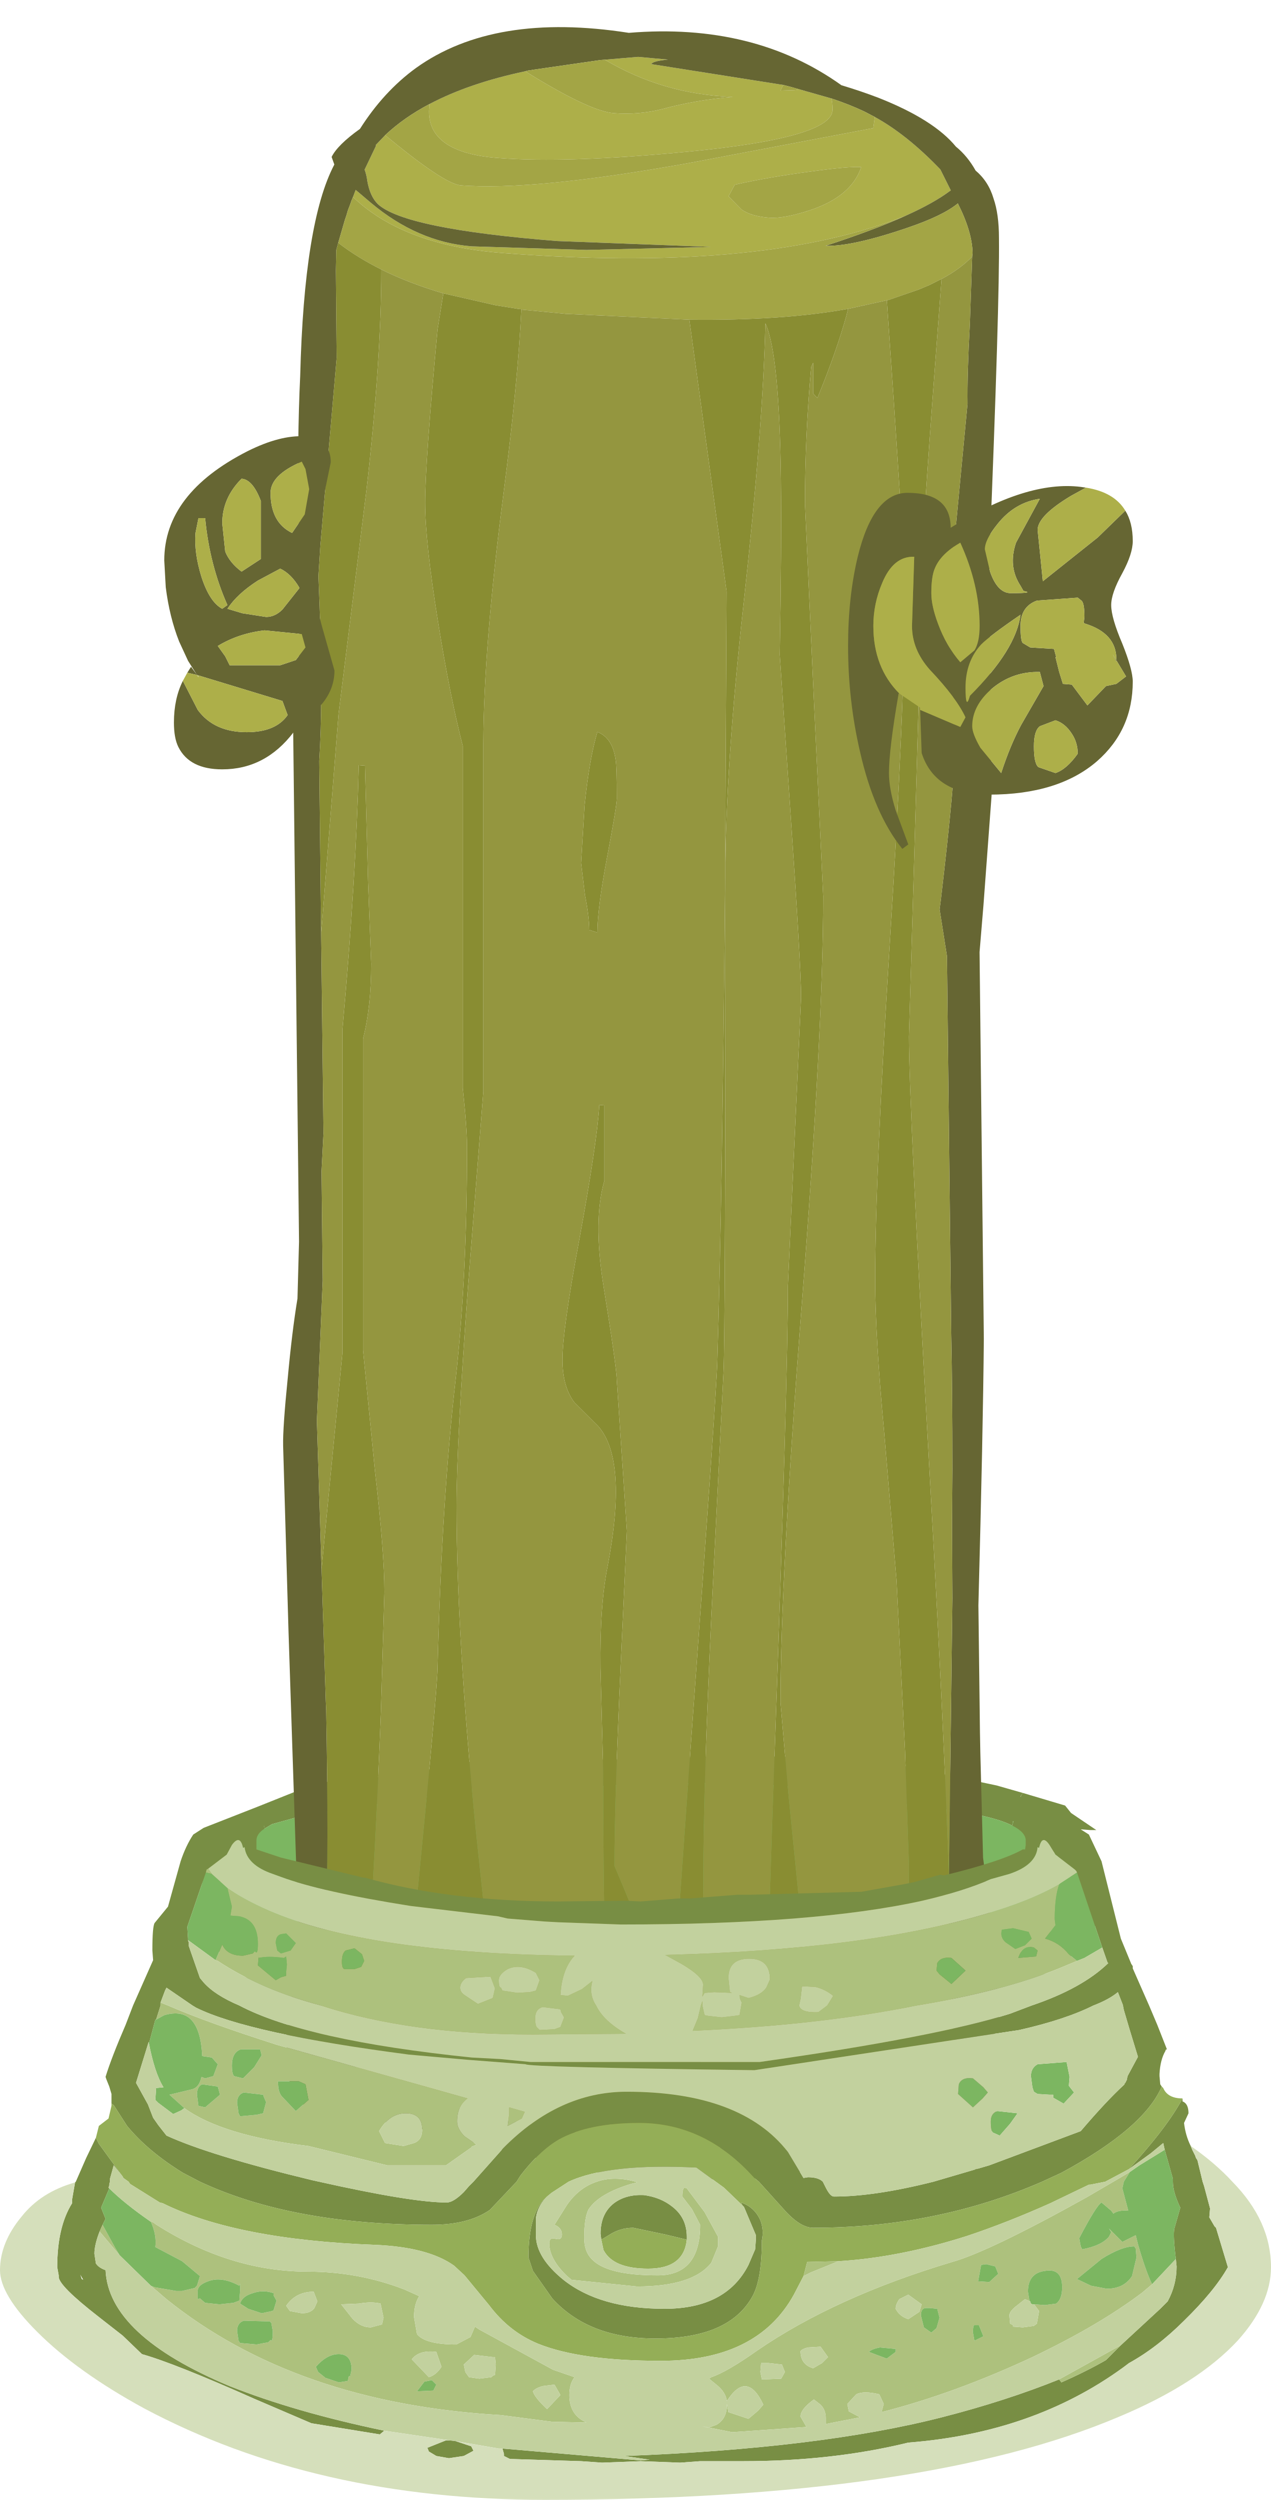 <?xml version="1.0" encoding="UTF-8" standalone="no"?>
<svg xmlns:ffdec="https://www.free-decompiler.com/flash" xmlns:xlink="http://www.w3.org/1999/xlink" ffdec:objectType="frame" height="168.15px" width="85.5px" xmlns="http://www.w3.org/2000/svg">
  <g transform="matrix(1.0, 0.0, 0.0, 1.0, -52.05, -5.5)">
    <use ffdec:characterId="139" height="19.35" transform="matrix(1.0, 0.0, 0.0, 1.0, 65.5, 123.65)" width="60.5" xlink:href="#shape0"/>
    <use ffdec:characterId="171" height="276.85" transform="matrix(-0.522, -0.041, 0.0, 0.522, 119.25, 9.3)" width="92.25" xlink:href="#sprite0"/>
    <use ffdec:characterId="2418" height="138.8" transform="matrix(1.0, 0.0, 0.0, 1.0, 52.05, 34.85)" width="85.5" xlink:href="#shape2"/>
  </g>
  <defs>
    <g id="shape0" transform="matrix(1.0, 0.0, 0.0, 1.0, -65.5, -123.65)">
      <path d="M76.65 125.15 L80.05 124.65 82.5 124.25 82.9 124.25 83.55 124.0 86.9 124.0 91.35 123.85 95.15 123.85 96.15 123.8 96.65 123.8 100.5 123.65 109.9 123.65 119.1 125.6 120.85 126.1 120.75 126.25 120.7 126.35 Q122.75 127.1 124.15 128.6 126.0 130.75 126.0 133.6 126.0 136.9 120.35 139.2 L116.55 140.4 Q111.6 142.0 104.25 143.0 L83.45 143.0 Q76.35 142.9 71.75 140.4 70.35 139.8 69.25 139.0 65.5 136.3 65.5 133.6 65.5 131.35 67.0 129.2 68.05 127.8 69.45 127.1 L69.45 127.0 73.45 125.4 76.65 125.15 M73.45 127.4 L73.05 127.45 70.35 128.2 69.85 128.5 69.8 128.3 68.3 129.45 Q66.85 130.75 66.85 132.95 66.85 135.5 70.3 137.6 73.6 139.7 79.15 140.4 L83.35 140.85 104.25 141.05 108.1 140.4 Q115.35 139.3 119.4 137.45 124.15 135.35 124.15 132.55 124.15 130.75 121.3 128.65 L120.2 128.0 120.15 128.3 Q118.8 127.6 115.4 127.2 L113.4 126.95 Q108.25 125.8 102.1 125.45 L95.25 125.45 92.85 125.65 84.0 125.8 77.0 126.95 74.95 127.2 73.45 127.4" fill="#788e44" fill-rule="evenodd" stroke="none"/>
      <path d="M73.45 127.4 L74.95 127.2 77.0 126.95 84.0 125.8 92.85 125.65 95.25 125.45 102.1 125.45 Q108.25 125.8 113.4 126.95 L115.4 127.2 Q118.8 127.6 120.15 128.3 L120.2 128.0 121.3 128.65 Q124.15 130.75 124.15 132.55 124.15 135.35 119.4 137.45 115.35 139.3 108.1 140.4 L104.25 141.05 83.35 140.85 79.15 140.4 Q73.6 139.7 70.3 137.6 66.85 135.5 66.85 132.95 66.85 130.75 68.3 129.45 L69.8 128.3 69.85 128.5 70.35 128.2 73.05 127.45 73.45 127.4" fill="#7cb661" fill-rule="evenodd" stroke="none"/>
    </g>
    <g id="sprite0" transform="matrix(1.0, 0.0, 0.0, 1.0, 0.0, 0.0)">
      <use ffdec:characterId="170" height="276.85" transform="matrix(1.0, 0.0, 0.0, 1.0, 0.0, 0.0)" width="92.25" xlink:href="#shape1"/>
    </g>
    <g id="shape1" transform="matrix(1.0, 0.0, 0.0, 1.0, 0.0, 0.0)">
      <path d="M79.1 16.35 L80.3 17.7 80.3 17.85 81.75 21.0 Q81.5 21.65 81.4 22.45 81.05 24.4 80.05 25.3 76.6 28.25 56.9 28.25 L37.1 27.45 53.15 29.1 67.95 29.8 Q74.9 29.8 80.95 25.2 L82.9 23.7 83.25 24.65 82.95 24.9 Q76.5 30.35 64.1 30.35 31.45 30.35 12.85 21.85 L12.0 21.45 Q8.4 19.55 6.35 17.85 L6.2 17.75 7.55 15.15 Q11.85 11.0 16.0 9.05 L16.2 10.5 39.7 16.8 Q59.95 22.05 69.35 22.05 71.25 22.05 77.4 17.6 L79.1 16.35 M61.05 6.7 Q68.3 8.8 73.4 11.9 L73.45 12.8 Q73.5 18.15 64.65 18.15 55.65 18.15 40.0 15.4 21.45 12.15 21.45 8.55 21.45 7.6 21.6 7.1 L26.7 6.05 25.65 6.25 26.35 6.4 28.15 6.6 27.8 5.85 44.8 4.5 Q44.65 4.1 42.65 3.75 L46.5 3.7 51.4 4.5 50.8 4.4 Q43.25 8.3 34.3 7.9 39.0 8.65 43.3 10.15 46.4 11.2 49.65 11.2 52.5 11.2 59.75 7.4 L61.05 6.7 M24.3 21.7 Q27.75 23.1 29.6 23.1 32.0 23.1 33.2 22.3 L34.85 20.75 34.05 19.2 Q29.6 17.85 24.35 16.75 19.3 15.65 17.75 15.65 19.0 19.5 24.3 21.7" fill="#adaf49" fill-rule="evenodd" stroke="none"/>
      <path d="M83.25 24.65 L82.9 23.7 80.95 25.2 Q74.9 29.8 67.95 29.8 L53.15 29.1 37.1 27.45 56.9 28.25 Q76.6 28.25 80.05 25.3 81.05 24.4 81.4 22.45 81.5 21.65 81.75 21.0 L80.3 17.85 80.3 17.7 79.1 16.35 Q76.7 13.9 73.4 11.9 68.3 8.8 61.05 6.7 L60.9 6.65 60.75 6.6 60.6 6.55 60.3 6.5 60.15 6.45 51.4 4.5 46.5 3.7 42.65 3.75 Q44.65 4.1 44.8 4.5 L27.8 5.85 26.7 6.05 21.6 7.1 Q19.25 7.7 17.35 8.45 L16.0 9.05 Q11.85 11.0 7.55 15.15 L6.2 17.75 6.35 17.85 Q8.4 19.55 12.0 21.45 16.15 23.65 22.35 26.15 18.95 26.0 11.8 23.0 7.25 21.1 5.3 19.35 3.45 22.85 3.4 25.6 L3.45 26.05 3.75 34.8 Q4.1 41.15 4.05 45.05 L6.5 71.05 6.65 72.4 Q5.75 84.5 5.7 89.4 5.65 93.55 7.5 109.35 L7.65 110.5 6.7 116.45 6.15 165.15 Q6.0 172.2 6.0 182.6 L6.05 189.7 6.0 199.15 6.15 211.2 6.45 235.05 6.5 240.6 6.1 250.05 6.1 250.2 5.95 253.1 5.65 265.3 5.85 265.55 7.7 267.1 7.7 267.15 8.85 267.8 13.1 269.5 14.7 269.95 15.1 270.05 22.9 271.4 29.15 272.0 30.15 272.05 34.85 272.25 38.2 272.35 38.45 272.35 41.6 272.35 42.25 272.35 50.0 272.2 65.7 270.6 65.7 270.65 67.2 270.35 76.8 267.95 77.25 267.8 79.2 267.1 82.4 265.8 86.0 263.9 86.6 263.5 88.05 262.45 Q86.05 255.05 86.7 219.9 L86.75 218.8 87.3 201.75 87.9 182.7 87.15 164.6 87.3 150.5 87.05 145.6 87.35 119.95 87.6 97.65 Q87.1 90.05 87.55 77.7 L87.7 73.85 87.45 69.85 85.35 45.55 85.45 34.3 85.4 31.65 85.15 30.7 84.3 27.7 84.1 27.1 83.9 26.4 83.6 25.6 83.45 25.15 83.25 24.65 M86.0 19.7 L85.65 20.65 Q89.55 28.35 90.05 48.25 90.45 56.55 90.25 67.4 89.85 88.8 90.95 94.25 L90.2 159.8 90.4 167.15 Q91.1 171.45 91.65 177.45 92.3 183.95 92.25 186.25 L91.55 210.3 90.35 246.65 Q90.85 255.5 91.8 262.4 L91.6 262.95 91.75 263.3 91.85 265.0 Q91.75 270.4 88.3 271.75 L75.95 272.65 64.3 274.75 50.75 276.85 Q32.2 276.85 26.05 274.75 19.95 272.65 9.35 272.65 6.75 272.65 4.9 271.85 L2.85 272.65 1.85 269.3 Q0.9 267.95 0.5 266.0 0.05 263.85 0.2 260.65 L0.55 256.6 0.6 254.65 0.4 254.4 Q0.0 253.7 0.0 251.9 0.05 249.35 0.65 242.9 L2.05 232.25 2.4 218.8 2.45 216.1 2.65 199.8 Q2.05 177.2 1.95 165.4 L2.5 115.6 2.0 109.55 0.95 95.3 1.25 65.05 Q-0.1 31.6 0.0 23.4 0.0 20.3 0.7 18.35 1.35 16.2 3.0 14.95 4.05 13.15 5.55 12.05 8.4 8.8 15.5 6.55 17.8 5.85 20.3 5.3 31.6 -1.9 47.7 0.7 65.05 -0.65 75.15 7.4 79.3 10.75 82.35 15.8 85.25 18.1 86.0 19.7" fill="#666633" fill-rule="evenodd" stroke="none"/>
      <path d="M79.1 16.35 L77.4 17.6 Q71.25 22.05 69.35 22.05 59.95 22.05 39.7 16.8 L16.2 10.5 16.0 9.05 17.35 8.45 Q19.25 7.7 21.6 7.1 21.45 7.6 21.45 8.55 21.45 12.15 40.0 15.4 55.65 18.15 64.65 18.15 73.5 18.15 73.45 12.8 L73.4 11.9 Q76.7 13.9 79.1 16.35 M12.0 21.45 L12.85 21.85 Q31.45 30.35 64.1 30.35 76.5 30.35 82.95 24.9 L83.25 24.65 83.45 25.15 83.6 25.6 83.9 26.4 84.1 27.1 84.3 27.7 85.15 30.7 Q82.7 32.4 79.6 33.7 76.0 35.2 71.6 36.15 L64.9 37.15 61.85 37.4 61.55 37.4 61.55 37.45 55.85 37.55 39.9 37.05 Q27.9 36.25 19.45 34.05 L14.45 32.55 14.25 32.5 10.35 30.85 9.25 30.3 8.95 30.15 7.4 29.25 Q4.95 27.75 3.45 26.05 L3.4 25.6 Q3.45 22.85 5.3 19.35 7.25 21.1 11.8 23.0 18.95 26.0 22.35 26.15 16.15 23.65 12.0 21.45 M51.4 4.5 L60.15 6.45 60.3 6.5 60.6 6.55 60.75 6.6 60.9 6.65 61.05 6.7 59.75 7.4 Q52.5 11.2 49.65 11.2 46.4 11.2 43.3 10.15 39.0 8.65 34.3 7.9 43.25 8.3 50.8 4.4 L51.4 4.5 M27.8 5.85 L28.15 6.6 26.35 6.4 25.65 6.25 26.7 6.05 27.8 5.85 M24.3 21.7 Q19.0 19.5 17.75 15.65 19.3 15.65 24.35 16.75 29.6 17.85 34.05 19.2 L34.85 20.75 33.2 22.3 Q32.0 23.1 29.6 23.1 27.75 23.1 24.3 21.7" fill="#a3a545" fill-rule="evenodd" stroke="none"/>
      <path d="M85.15 30.7 L85.4 31.65 85.45 34.3 85.35 45.55 87.45 69.85 87.7 73.85 87.55 77.7 Q87.1 90.05 87.6 97.65 L87.35 119.95 85.1 91.35 81.5 62.2 Q79.6 45.35 79.6 33.75 L79.6 33.7 Q82.7 32.4 85.15 30.7 M87.3 201.75 L86.75 218.8 86.7 219.9 Q86.05 255.05 88.05 262.45 L86.6 263.5 86.0 263.9 82.4 265.8 81.4 253.25 Q80.35 237.9 79.65 219.55 L79.2 204.1 Q79.2 198.95 80.4 188.7 L81.95 173.15 81.95 133.0 Q80.9 128.85 80.9 123.25 L81.3 112.85 81.7 97.8 82.5 97.8 Q82.85 112.25 84.6 131.95 L84.6 173.65 87.3 201.75 M77.25 267.8 L76.8 267.95 67.2 270.35 65.7 270.65 65.7 270.6 64.9 257.25 67.4 234.05 Q69.9 208.95 69.9 192.3 69.9 183.95 68.4 163.6 L66.45 138.6 66.45 93.75 Q66.4 81.2 63.85 61.35 62.0 46.9 61.55 37.45 L61.55 37.4 61.85 37.4 64.9 37.15 71.6 36.15 72.35 40.85 Q73.95 58.2 73.95 63.3 73.95 68.3 72.3 78.45 70.75 88.0 69.1 94.25 L69.1 138.35 Q68.55 143.5 68.55 145.95 68.55 162.6 70.0 175.8 71.8 191.6 72.35 213.3 72.4 216.55 75.2 245.2 L77.25 267.8 M50.0 272.2 L42.25 272.35 41.6 272.35 38.45 272.35 38.2 272.35 34.85 272.25 Q38.4 267.7 38.65 257.0 38.1 243.25 38.1 237.7 38.1 226.05 37.05 203.6 L35.5 172.35 Q35.25 167.5 35.25 108.15 35.25 94.5 32.9 73.0 30.4 50.1 30.1 36.75 28.3 40.5 28.1 56.7 28.0 65.45 28.25 79.3 L26.9 99.05 Q25.5 119.3 25.5 123.25 L26.35 141.9 27.2 160.55 Q27.2 172.4 28.9 220.6 30.4 263.05 30.15 272.05 L29.15 272.0 22.9 271.4 22.9 270.4 24.1 258.8 Q25.35 247.6 25.5 242.3 L27.15 225.85 28.15 214.35 Q28.15 198.3 25.4 162.7 22.65 127.05 22.65 110.0 L23.85 84.8 25.0 59.6 Q25.0 50.85 24.2 41.9 L23.95 41.35 23.95 45.3 23.4 45.85 Q20.95 39.7 19.65 34.9 L19.45 34.05 Q27.9 36.25 39.9 37.05 L35.1 71.7 35.3 109.9 Q35.65 150.2 36.3 171.05 36.4 175.1 39.65 219.8 L42.15 255.4 Q44.75 248.0 49.55 237.05 49.55 228.7 48.75 211.15 L47.95 193.75 48.6 184.1 49.25 174.45 Q49.25 172.9 51.0 162.2 52.3 154.0 50.85 148.85 L50.85 139.15 51.5 139.15 Q51.8 144.1 54.1 156.8 56.25 168.5 56.25 172.35 56.25 175.85 54.7 177.75 L51.65 180.55 Q47.8 184.6 50.45 198.6 51.45 203.7 51.35 211.7 L51.0 225.0 Q51.0 245.15 50.5 254.95 50.05 262.8 50.0 272.2 M15.1 270.05 L14.7 269.95 13.1 269.5 8.85 267.8 7.7 267.15 7.7 267.1 6.1 250.2 6.1 250.05 6.5 240.6 6.45 235.05 Q7.05 216.9 8.85 184.85 11.6 136.1 11.6 127.2 10.05 75.35 10.05 70.0 10.05 65.25 8.6 45.35 L7.4 29.25 8.95 30.15 9.25 30.3 10.35 30.85 14.25 32.5 14.45 32.55 13.55 45.55 Q12.15 66.25 12.15 70.1 12.15 84.8 14.05 115.05 15.95 145.35 15.95 158.95 15.95 166.15 14.8 178.35 L13.2 197.4 12.1 219.35 11.6 234.05 Q11.6 245.75 14.3 264.4 L15.1 270.05 M51.75 91.1 Q52.8 94.7 53.4 100.7 L53.85 108.15 53.35 112.25 Q52.8 115.05 52.8 116.7 L51.75 116.95 Q51.75 113.85 50.5 107.15 49.25 100.45 49.25 99.5 49.25 95.25 49.4 94.5 49.8 91.7 51.75 91.1" fill="#898d32" fill-rule="evenodd" stroke="none"/>
      <path d="M87.35 119.95 L87.05 145.6 87.3 150.5 87.15 164.6 87.9 182.7 87.3 201.75 84.6 173.65 84.6 131.95 Q82.85 112.25 82.5 97.8 L81.7 97.8 81.3 112.85 80.9 123.25 Q80.9 128.85 81.95 133.0 L81.95 173.15 80.4 188.7 Q79.2 198.95 79.2 204.1 L79.65 219.55 Q80.35 237.9 81.4 253.25 L82.4 265.8 79.2 267.1 77.25 267.8 75.2 245.2 Q72.4 216.55 72.35 213.3 71.8 191.6 70.0 175.8 68.55 162.6 68.55 145.95 68.55 143.5 69.1 138.35 L69.1 94.25 Q70.75 88.0 72.3 78.45 73.95 68.3 73.95 63.3 73.95 58.2 72.35 40.85 L71.6 36.15 Q76.0 35.2 79.6 33.7 L79.6 33.75 Q79.6 45.35 81.5 62.2 L85.1 91.35 87.35 119.95 M65.7 270.6 L50.0 272.2 Q50.05 262.8 50.5 254.95 51.0 245.15 51.0 225.0 L51.35 211.7 Q51.45 203.7 50.45 198.6 47.8 184.6 51.65 180.55 L54.7 177.75 Q56.25 175.85 56.25 172.35 56.25 168.5 54.1 156.8 51.8 144.1 51.5 139.15 L50.85 139.15 50.85 148.85 Q52.3 154.0 51.0 162.2 49.25 172.9 49.25 174.45 L48.6 184.1 47.95 193.75 48.75 211.15 Q49.55 228.7 49.55 237.05 44.75 248.0 42.15 255.4 L39.65 219.8 Q36.4 175.1 36.3 171.05 35.65 150.2 35.3 109.9 L35.1 71.7 39.9 37.05 55.85 37.55 61.55 37.45 Q62.0 46.9 63.85 61.35 66.4 81.2 66.45 93.75 L66.45 138.6 68.4 163.6 Q69.9 183.95 69.9 192.3 69.9 208.95 67.4 234.05 L64.9 257.25 65.7 270.6 M34.85 272.25 L30.15 272.05 Q30.4 263.05 28.9 220.6 27.2 172.4 27.2 160.55 L26.35 141.9 25.5 123.25 Q25.5 119.3 26.9 99.05 L28.25 79.3 Q28.0 65.45 28.1 56.7 28.3 40.5 30.1 36.75 30.4 50.1 32.9 73.0 35.25 94.5 35.25 108.15 35.25 167.5 35.5 172.35 L37.05 203.6 Q38.1 226.05 38.1 237.7 38.1 243.25 38.65 257.0 38.4 267.7 34.85 272.25 M22.9 271.4 L15.1 270.05 14.3 264.4 Q11.6 245.75 11.6 234.05 L12.1 219.35 13.2 197.4 14.8 178.35 Q15.95 166.15 15.95 158.95 15.95 145.35 14.05 115.05 12.15 84.8 12.15 70.1 12.15 66.25 13.55 45.55 L14.45 32.55 19.45 34.05 19.65 34.9 Q20.95 39.7 23.4 45.85 L23.95 45.3 23.95 41.35 24.2 41.9 Q25.0 50.85 25.0 59.6 L23.85 84.8 22.65 110.0 Q22.65 127.05 25.4 162.7 28.15 198.3 28.15 214.35 L27.15 225.85 25.5 242.3 Q25.35 247.6 24.1 258.8 L22.9 270.4 22.9 271.4 M7.7 267.1 L5.85 265.55 5.65 265.3 5.95 253.1 6.1 250.2 7.7 267.1 M6.45 235.05 L6.15 211.2 6.0 199.15 6.05 189.7 6.0 182.6 Q6.0 172.2 6.15 165.15 L6.7 116.45 7.65 110.5 7.5 109.35 Q5.65 93.55 5.7 89.4 5.75 84.5 6.65 72.4 L6.5 71.05 4.05 45.05 Q4.1 41.15 3.75 34.8 L3.45 26.05 Q4.95 27.75 7.4 29.25 L8.6 45.35 Q10.05 65.25 10.05 70.0 10.05 75.35 11.6 127.2 11.6 136.1 8.85 184.85 7.05 216.9 6.45 235.05 M51.75 91.1 Q49.8 91.7 49.4 94.5 49.25 95.25 49.25 99.5 49.25 100.45 50.5 107.15 51.75 113.85 51.75 116.95 L52.8 116.7 Q52.8 115.05 53.35 112.25 L53.85 108.15 53.4 100.7 Q52.8 94.7 51.75 91.1" fill="#94963f" fill-rule="evenodd" stroke="none"/>
    </g>
    <g id="shape2" transform="matrix(1.0, 0.0, 0.0, 1.0, -52.05, -34.85)">
      <path d="M127.75 39.85 Q128.25 40.65 128.25 41.9 128.25 42.75 127.55 44.05 126.8 45.4 126.8 46.2 126.8 47.05 127.55 48.8 128.25 50.55 128.25 51.35 128.25 54.6 125.85 56.7 123.25 58.95 118.6 58.95 114.95 58.95 114.05 56.15 L113.95 53.25 116.65 54.4 117.0 53.75 Q116.4 52.45 114.6 50.55 113.4 49.2 113.4 47.6 L113.55 42.95 Q112.15 42.9 111.4 44.7 110.8 46.1 110.8 47.6 110.8 50.4 112.55 52.15 L112.5 52.15 Q111.85 55.9 111.85 57.5 111.85 58.55 112.3 60.0 L113.15 62.3 112.75 62.6 Q110.85 60.25 109.9 56.05 109.1 52.6 109.1 48.95 109.1 45.65 109.75 42.95 110.8 38.65 113.1 38.65 116.0 38.65 116.0 41.0 121.1 37.8 124.75 38.25 L125.1 38.3 124.1 38.85 Q121.85 40.2 121.85 41.15 L122.05 43.1 122.2 44.6 125.9 41.65 127.75 39.85 M120.7 46.85 Q118.65 48.25 118.05 48.85 117.0 50.0 117.0 51.75 117.0 53.35 117.3 52.3 120.4 49.2 120.7 46.85 M114.95 43.7 Q114.7 44.25 114.7 45.4 114.7 46.25 115.15 47.45 115.7 48.95 116.65 50.05 L117.6 49.25 Q117.95 48.7 117.95 47.6 117.95 44.85 116.65 42.0 115.35 42.75 114.95 43.7 M119.15 40.75 Q118.3 41.8 118.3 42.45 L118.65 43.95 Q119.15 45.4 120.05 45.4 121.7 45.4 120.9 45.25 L120.7 44.9 Q119.85 43.6 120.4 42.0 L122.0 39.05 Q120.3 39.3 119.15 40.75 M125.0 47.0 Q125.0 46.05 124.8 45.9 L124.55 45.7 121.8 45.9 Q120.7 46.3 120.7 47.6 120.7 48.6 120.85 48.75 L121.35 49.05 122.95 49.15 123.1 49.7 123.05 49.7 123.3 50.7 123.55 51.5 124.15 51.55 125.2 52.95 126.45 51.65 127.15 51.5 127.8 51.0 126.9 49.5 127.15 50.0 127.15 49.85 Q127.15 48.1 125.05 47.45 L124.95 47.4 125.0 47.0 M72.6 37.05 L72.35 36.55 Q70.25 37.45 70.25 38.65 70.25 40.65 71.7 41.35 L72.55 40.1 72.85 38.4 72.6 37.05 M123.05 53.95 L122.0 54.35 Q121.6 54.65 121.6 55.7 121.6 56.85 121.9 57.1 L123.05 57.5 Q123.8 57.25 124.55 56.2 124.55 55.45 124.15 54.85 123.7 54.15 123.05 53.95 M118.8 51.8 Q117.45 52.95 117.45 54.35 117.45 54.85 118.0 55.8 L119.4 57.5 Q120.0 55.65 120.75 54.25 L122.25 51.65 122.0 50.7 Q120.2 50.65 118.8 51.8 M65.3 50.9 L64.7 49.95 64.1 48.65 Q63.45 47.0 63.2 45.0 L63.1 43.2 Q63.1 38.7 68.7 35.85 70.9 34.75 72.55 34.85 L73.2 35.0 Q74.3 35.35 74.3 36.6 L73.6 40.0 73.2 41.45 Q72.85 42.8 72.85 43.35 72.85 44.15 73.2 45.7 L73.7 47.6 74.55 50.6 Q74.55 51.8 73.75 52.8 L73.25 53.35 73.2 53.4 72.65 53.75 72.45 53.85 71.8 54.75 Q69.9 57.25 67.0 57.25 64.8 57.25 64.05 55.75 63.75 55.15 63.75 54.1 63.75 52.5 64.35 51.3 L65.35 53.25 Q66.45 54.75 68.65 54.75 70.6 54.75 71.4 53.6 L71.05 52.65 65.3 50.9 64.65 50.75 64.9 50.35 65.3 50.9 M69.85 47.9 Q68.1 48.1 66.7 48.95 L67.2 49.65 67.5 50.25 70.9 50.25 71.95 49.9 72.6 49.05 72.35 48.15 69.85 47.9 M69.4 44.55 Q68.0 45.45 67.35 46.45 L68.35 46.75 69.95 47.0 Q70.55 47.0 71.05 46.5 L72.2 45.05 Q71.65 44.1 70.9 43.75 L69.4 44.55 M65.4 40.35 L65.2 41.35 Q65.1 42.7 65.6 44.3 66.15 46.0 67.0 46.45 L67.35 46.2 Q66.15 43.5 65.85 40.35 L65.4 40.35 M69.6 39.2 Q69.05 37.75 68.3 37.7 67.0 39.0 67.0 40.7 L67.2 42.6 Q67.5 43.35 68.3 43.95 L69.6 43.1 69.6 39.2" fill="#666633" fill-rule="evenodd" stroke="none"/>
      <path d="M113.95 53.25 L113.95 53.1 112.55 52.15 Q110.8 50.4 110.8 47.6 110.8 46.1 111.4 44.7 112.15 42.9 113.55 42.95 L113.4 47.6 Q113.4 49.2 114.6 50.55 116.4 52.45 117.0 53.75 L116.65 54.4 113.95 53.25 M125.1 38.3 Q127.0 38.6 127.75 39.85 L125.9 41.65 122.2 44.6 122.05 43.1 121.85 41.15 Q121.85 40.2 124.1 38.85 L125.1 38.3 M125.0 47.0 L124.95 47.4 125.05 47.45 Q127.15 48.1 127.15 49.85 L127.15 50.0 126.9 49.5 127.8 51.0 127.15 51.5 126.45 51.65 125.2 52.95 124.15 51.55 123.55 51.5 123.3 50.7 123.05 49.7 123.1 49.7 122.95 49.15 121.35 49.05 120.85 48.75 Q120.7 48.6 120.7 47.6 120.7 46.3 121.8 45.9 L124.55 45.7 124.8 45.9 Q125.0 46.05 125.0 47.0 M119.15 40.75 Q120.3 39.3 122.0 39.05 L120.4 42.0 Q119.85 43.6 120.7 44.9 L120.9 45.25 Q121.7 45.4 120.05 45.4 119.15 45.4 118.65 43.95 L118.3 42.45 Q118.3 41.8 119.15 40.75 M114.95 43.7 Q115.35 42.75 116.65 42.0 117.95 44.85 117.95 47.6 117.95 48.7 117.6 49.25 L116.65 50.05 Q115.7 48.95 115.15 47.45 114.7 46.25 114.7 45.4 114.7 44.25 114.95 43.7 M120.7 46.85 Q120.4 49.2 117.3 52.3 117.0 53.35 117.0 51.75 117.0 50.0 118.05 48.85 118.65 48.25 120.7 46.85 M118.8 51.8 Q120.2 50.65 122.0 50.7 L122.25 51.65 120.75 54.25 Q120.0 55.65 119.4 57.5 L118.0 55.8 Q117.45 54.85 117.45 54.35 117.45 52.95 118.8 51.8 M123.05 53.95 Q123.7 54.15 124.15 54.85 124.55 55.45 124.55 56.2 123.8 57.25 123.05 57.5 L121.9 57.1 Q121.6 56.85 121.6 55.7 121.6 54.65 122.0 54.35 L123.05 53.95 M72.6 37.05 L72.85 38.4 72.55 40.1 71.7 41.35 Q70.25 40.65 70.25 38.65 70.25 37.45 72.35 36.55 L72.6 37.05 M64.35 51.3 L64.65 50.75 65.3 50.9 65.4 51.05 65.4 51.0 65.3 50.9 71.05 52.65 71.4 53.6 Q70.6 54.75 68.65 54.75 66.45 54.75 65.35 53.25 L64.35 51.3 M69.6 39.2 L69.6 43.1 68.3 43.95 Q67.5 43.35 67.2 42.6 L67.0 40.7 Q67.0 39.0 68.3 37.7 69.05 37.75 69.6 39.2 M65.4 40.35 L65.85 40.35 Q66.15 43.5 67.35 46.2 L67.0 46.45 Q66.15 46.0 65.6 44.3 65.1 42.7 65.2 41.35 L65.4 40.35 M69.4 44.55 L70.9 43.75 Q71.65 44.1 72.2 45.05 L71.05 46.5 Q70.55 47.0 69.95 47.0 L68.35 46.75 67.35 46.45 Q68.0 45.45 69.4 44.55 M69.85 47.9 L72.35 48.15 72.6 49.05 71.95 49.9 70.9 50.25 67.5 50.25 67.2 49.65 66.7 48.95 Q68.1 48.1 69.85 47.9" fill="#adaf49" fill-rule="evenodd" stroke="none"/>
      <path d="M130.2 145.85 Q129.0 148.65 123.45 151.65 L122.15 152.25 Q115.05 155.35 106.75 155.35 105.95 155.35 104.95 154.3 L103.1 152.25 102.8 152.0 Q99.5 148.3 95.05 148.3 91.65 148.3 89.65 149.4 88.35 150.15 87.05 151.85 L86.8 152.25 85.0 154.15 Q83.55 155.15 81.1 155.15 71.7 155.15 65.5 152.25 L64.35 151.65 Q62.0 150.2 60.6 148.5 L59.7 147.1 59.55 147.0 59.55 146.65 59.55 146.35 59.4 145.85 59.2 145.35 59.15 145.2 Q59.55 143.9 60.5 141.7 L61.0 140.4 62.35 137.35 62.3 136.7 Q62.3 135.1 62.45 134.85 L63.35 133.75 64.2 130.7 Q64.55 129.65 65.05 128.9 L65.75 128.45 69.45 127.0 69.85 128.5 Q69.3 128.85 69.3 129.3 L69.3 129.5 69.3 129.6 69.3 129.9 70.95 130.45 76.5 131.8 76.6 131.8 Q82.25 133.4 89.6 133.4 L94.15 133.35 95.15 133.4 97.7 133.2 98.45 133.2 101.65 132.95 102.5 132.95 110.0 132.75 112.8 132.25 113.55 132.1 115.3 131.6 115.55 131.65 Q119.45 130.7 120.85 129.9 L121.0 129.9 121.0 129.95 121.05 129.6 121.05 129.5 121.05 129.3 Q121.05 128.75 120.15 128.3 L120.75 126.25 120.85 126.1 123.7 126.95 124.1 127.45 125.8 128.6 125.4 128.6 124.75 128.55 125.3 128.9 126.15 130.7 127.45 135.9 128.15 137.6 128.25 137.75 128.25 137.9 129.35 140.4 129.9 141.7 130.55 143.35 130.5 143.35 130.45 143.4 130.45 143.45 Q130.1 144.05 130.05 145.0 L130.05 145.15 130.1 145.7 130.2 145.85 M58.5 149.3 L58.7 149.7 60.3 151.9 59.7 151.15 59.45 152.05 59.45 152.25 59.4 152.4 59.4 152.5 59.35 152.65 59.4 152.7 58.85 154.0 59.15 154.75 58.95 155.15 58.75 155.6 Q58.4 156.5 58.4 157.1 L58.5 157.75 Q58.7 158.05 59.15 158.2 59.35 162.6 67.5 166.0 71.9 167.75 77.9 169.0 L77.6 169.25 73.0 168.5 69.15 166.85 Q63.75 164.45 61.6 163.85 L60.3 162.6 58.7 161.35 Q56.0 159.25 56.0 158.65 L56.0 158.55 55.9 158.0 Q55.9 155.3 56.9 153.7 L56.9 153.6 56.9 153.45 57.1 152.3 57.15 152.25 57.85 150.65 58.5 149.3 M128.0 151.4 Q130.6 148.55 131.6 146.65 L131.6 146.75 131.6 146.85 Q132.0 147.0 132.0 147.65 L131.7 148.3 Q131.8 149.15 132.15 149.85 L132.25 150.1 132.45 150.5 132.5 150.65 132.6 150.8 132.95 152.25 133.05 152.55 133.45 154.05 133.4 154.65 133.75 155.25 133.85 155.35 134.65 158.0 Q133.75 159.6 131.7 161.6 129.9 163.4 128.0 164.45 L127.6 164.75 Q121.55 169.15 113.15 169.8 108.05 171.05 102.05 171.05 L100.95 171.05 100.8 171.05 100.1 171.05 99.15 171.05 97.8 171.15 95.15 171.05 92.55 171.15 91.15 171.05 86.35 170.9 85.95 170.7 85.95 170.55 85.85 170.2 95.15 171.0 95.75 170.95 94.05 170.7 Q107.2 170.2 115.4 168.1 119.7 167.0 123.3 165.55 L123.45 165.75 Q125.15 165.0 126.45 164.25 L127.45 163.25 130.1 160.8 130.6 160.3 Q131.2 159.2 131.2 157.95 L131.15 157.45 Q130.95 155.85 131.05 155.4 L131.45 154.0 Q130.95 152.95 130.95 152.25 L130.95 152.05 130.4 150.1 130.3 149.65 129.45 150.35 128.0 151.4 M124.5 131.45 L124.45 131.35 124.35 131.25 123.05 130.25 122.65 129.6 Q122.15 128.85 121.95 129.8 L121.85 129.75 Q121.75 130.95 119.95 131.55 L118.7 131.9 Q116.9 132.7 114.1 133.35 106.9 134.95 93.8 134.95 L89.6 134.8 88.7 134.75 86.2 134.55 85.55 134.4 79.65 133.7 Q73.65 132.75 70.95 131.75 L70.4 131.55 Q68.65 130.95 68.5 129.75 L68.4 129.8 Q68.2 128.85 67.65 129.6 L67.3 130.25 66.05 131.2 65.95 131.25 65.9 131.45 64.65 135.1 64.7 135.9 64.7 136.0 64.7 136.05 64.75 136.15 64.75 136.25 64.75 136.4 65.5 138.55 65.75 138.85 Q66.5 139.7 68.15 140.4 72.6 142.75 83.8 143.9 L85.7 144.0 87.75 144.2 103.15 144.2 Q115.1 142.5 120.0 140.95 L121.45 140.4 Q124.85 139.25 126.6 137.55 L126.55 137.5 126.2 136.5 124.5 131.45 M62.85 140.2 L62.85 140.4 62.55 141.35 62.5 141.35 62.3 142.1 62.1 142.85 62.05 142.85 61.2 145.6 62.0 147.05 62.35 147.95 62.7 148.45 63.25 149.15 Q66.2 150.5 73.05 152.15 L73.5 152.25 Q79.75 153.65 82.1 153.65 82.55 153.65 83.25 152.95 L83.6 152.55 83.9 152.25 85.9 150.0 Q89.65 146.2 94.2 146.2 101.9 146.2 105.05 150.25 L106.1 152.0 106.4 151.95 Q107.1 151.95 107.4 152.25 L107.6 152.65 Q107.9 153.25 108.15 153.25 110.9 153.25 114.85 152.25 L118.6 151.15 124.75 148.85 Q126.45 146.85 127.7 145.7 L127.7 145.65 127.75 145.6 127.85 145.4 127.9 145.15 128.6 143.85 128.05 142.05 127.65 140.7 127.6 140.45 127.6 140.4 127.25 139.5 Q126.65 140.0 125.6 140.4 123.7 141.35 120.6 142.05 L102.8 144.75 Q87.6 144.55 87.4 144.35 L83.5 144.05 79.55 143.7 Q68.8 142.3 65.25 140.55 L65.0 140.4 63.25 139.2 63.15 139.4 62.85 140.2 M82.3 169.65 L82.7 169.7 83.75 170.05 83.9 170.35 83.25 170.7 82.25 170.85 81.4 170.7 80.9 170.4 80.8 170.15 82.05 169.65 82.3 169.65 M57.45 158.5 L57.55 158.8 57.65 158.85 57.45 158.5 M102.0 153.85 L101.9 153.65 Q102.8 153.95 103.2 154.85 103.45 155.5 103.3 156.2 103.3 158.75 102.7 159.9 101.15 162.8 96.15 162.8 91.65 162.8 89.2 160.1 L87.9 158.25 87.6 157.35 Q87.6 154.3 88.85 153.25 88.2 153.9 88.1 154.7 L88.1 155.85 Q88.1 157.35 89.95 158.85 92.4 160.8 96.75 160.8 100.9 160.8 102.4 157.85 L102.85 156.8 102.9 156.1 102.9 155.85 102.1 153.95 102.05 153.9 102.0 153.85 M92.5 156.15 L92.45 155.75 Q92.45 154.4 93.35 153.7 94.15 153.1 95.35 153.15 96.5 153.3 97.3 153.95 98.25 154.7 98.25 155.95 L98.25 156.0 98.25 156.15 96.8 155.8 94.65 155.35 Q93.75 155.35 93.0 155.85 L92.5 156.15" fill="#788e44" fill-rule="evenodd" stroke="none"/>
      <path d="M59.55 147.0 L59.7 147.1 60.6 148.5 Q62.0 150.2 64.35 151.65 L65.5 152.25 Q71.7 155.15 81.1 155.15 83.55 155.15 85.0 154.15 L86.8 152.25 87.05 151.85 Q88.35 150.15 89.65 149.4 91.65 148.3 95.05 148.3 99.5 148.3 102.8 152.0 L103.1 152.25 104.95 154.3 Q105.95 155.35 106.75 155.35 115.05 155.35 122.15 152.25 L123.45 151.65 Q129.0 148.65 130.2 145.85 L130.3 145.95 Q130.6 146.65 131.6 146.65 130.6 148.55 128.0 151.4 L126.4 152.25 125.4 152.45 125.3 152.45 122.7 153.7 Q119.8 155.0 117.1 155.9 112.55 157.35 108.45 157.6 L106.4 157.65 106.35 157.65 106.1 158.6 105.45 159.85 Q103.0 164.3 96.5 164.3 91.1 164.3 88.25 163.15 86.3 162.35 84.95 160.55 L83.3 158.55 82.6 157.9 Q80.85 156.65 77.3 156.5 67.95 156.15 63.0 153.7 L62.8 153.65 60.8 152.4 60.7 152.25 60.35 152.0 60.3 151.9 58.7 149.7 58.5 149.3 58.7 148.5 59.35 148.0 59.55 147.15 59.55 147.0 M130.45 143.45 L130.45 143.4 130.5 143.35 130.45 143.45 M88.85 153.25 Q87.6 154.3 87.6 157.35 L87.9 158.25 89.2 160.1 Q91.65 162.8 96.15 162.8 101.15 162.8 102.7 159.9 103.3 158.75 103.3 156.2 103.45 155.5 103.2 154.85 102.8 153.95 101.9 153.65 L102.0 153.85 100.75 152.65 100.2 152.25 98.9 151.3 Q93.0 151.0 90.3 152.25 L89.15 153.0 88.85 153.25 M98.25 156.15 Q98.05 158.1 95.65 158.1 93.3 158.1 92.65 156.85 L92.5 156.15 93.0 155.85 Q93.75 155.35 94.65 155.35 L96.8 155.8 98.25 156.15" fill="#94ae57" fill-rule="evenodd" stroke="none"/>
      <path d="M106.1 158.6 L106.35 157.65 106.4 157.65 108.45 157.6 106.6 158.35 106.1 158.6 M66.05 131.2 L66.3 131.55 65.9 131.45 65.95 131.25 66.05 131.2 M67.35 132.5 Q68.4 133.25 70.1 134.0 76.75 136.9 90.7 137.05 89.85 137.95 89.75 139.7 L90.25 139.75 91.2 139.3 91.9 138.75 Q91.65 139.65 92.15 140.4 92.65 141.45 94.15 142.3 L87.9 142.35 Q79.6 142.35 73.65 140.4 69.65 139.35 66.7 137.4 L66.55 137.35 67.0 136.3 67.05 136.4 Q67.4 137.05 68.4 137.05 L69.05 136.9 69.2 136.75 Q69.4 137.05 69.4 136.25 69.4 134.65 68.15 134.4 L67.55 134.35 67.65 133.75 67.35 132.5 M124.5 137.4 L123.3 137.9 Q119.5 139.45 113.7 140.4 107.35 141.7 98.65 142.1 L99.0 141.25 99.2 140.4 99.3 140.1 99.3 140.2 99.3 140.4 99.4 140.85 99.45 141.05 99.7 141.1 100.6 141.2 101.45 141.1 101.8 141.05 101.95 140.2 Q101.8 139.95 101.8 139.7 L102.4 139.9 Q103.25 139.7 103.6 139.2 L103.85 138.65 Q103.85 137.25 102.45 137.25 101.05 137.25 101.05 138.55 L101.15 139.5 101.3 139.55 100.1 139.5 99.45 139.55 99.3 139.8 99.35 139.0 Q99.35 138.45 97.9 137.6 L96.8 137.0 Q110.15 136.65 118.15 134.3 121.3 133.4 123.3 132.25 123.0 133.1 123.0 134.6 L123.05 135.0 122.35 135.9 Q123.3 136.15 123.95 136.95 L124.5 137.4 M71.3 135.55 L70.95 135.6 Q70.6 135.7 70.6 136.2 L70.7 136.7 70.95 136.9 71.6 136.7 71.95 136.2 71.3 135.55 M64.45 147.3 L63.45 146.4 64.9 146.05 Q65.45 145.95 65.6 145.2 L65.85 145.3 66.4 145.15 66.7 144.35 66.3 143.9 65.65 143.8 Q65.5 140.35 63.1 141.05 L62.55 141.35 62.85 140.4 62.85 140.2 63.35 140.4 Q66.0 141.55 70.7 143.05 L83.5 146.65 Q82.8 147.15 82.8 148.2 82.8 148.7 83.3 149.2 L84.1 149.75 83.9 149.85 Q83.8 149.85 83.75 149.95 L82.05 151.15 78.1 151.15 72.8 149.85 Q67.0 149.15 64.45 147.3 M69.45 137.1 L69.4 137.7 70.6 138.7 70.95 138.5 71.3 138.4 71.3 138.15 71.35 137.65 71.3 137.1 71.15 137.2 Q70.1 137.05 69.45 137.2 L69.45 137.1 M71.95 147.5 L72.8 146.75 72.6 145.7 72.15 145.5 71.5 145.5 70.75 145.5 Q70.75 146.2 71.0 146.5 L71.95 147.5 M76.35 137.8 L76.55 137.4 76.4 136.95 75.9 136.55 75.3 136.7 Q75.05 136.9 75.05 137.45 75.05 137.95 75.25 137.95 L75.9 137.95 76.35 137.8 M68.1 147.65 L68.2 147.85 69.3 147.75 69.75 147.65 69.95 146.9 69.8 146.55 69.75 146.4 68.45 146.25 Q68.0 146.4 68.0 146.95 L68.1 147.65 M69.65 143.75 L69.55 143.35 68.25 143.35 Q67.65 143.55 67.65 144.45 67.65 145.0 67.8 145.15 L68.4 145.3 69.15 144.55 69.65 143.75 M65.65 145.7 Q65.3 145.85 65.3 146.4 L65.4 147.15 65.85 147.25 66.85 146.4 66.7 145.85 65.65 145.7 M77.65 160.45 Q77.05 160.3 76.2 160.45 L75.0 160.5 75.75 161.45 Q76.3 162.05 77.0 162.05 L77.75 161.85 77.85 161.4 77.65 160.45 M73.2 160.75 L73.4 160.3 73.15 159.65 Q71.95 159.65 71.3 160.6 L71.55 160.95 72.35 161.1 Q72.95 161.1 73.2 160.75 M79.9 149.65 Q80.45 149.45 80.45 148.75 80.45 147.65 79.35 147.65 78.25 147.65 77.55 148.85 L77.95 149.65 79.2 149.85 79.9 149.65 M62.2 154.95 Q62.35 154.95 62.5 155.1 67.5 158.3 72.75 158.3 76.15 158.3 79.25 159.5 L80.25 159.95 Q79.9 160.5 79.9 161.35 L80.1 162.5 Q80.65 163.2 82.75 163.2 L83.7 162.7 84.0 162.0 84.3 162.2 89.25 164.9 90.7 165.4 Q90.35 165.85 90.35 166.6 90.35 167.9 91.4 168.4 L91.5 168.45 89.2 168.4 85.75 167.95 Q71.95 167.15 63.25 160.15 L62.2 159.25 62.45 159.35 63.9 159.6 64.3 159.6 65.15 159.4 65.3 159.25 65.5 158.6 64.3 157.6 62.5 156.65 Q62.6 155.85 62.2 154.95 M60.1 157.2 L58.75 155.6 58.95 155.15 59.8 156.7 60.1 157.2 M123.3 165.55 L127.45 163.25 126.45 164.25 Q125.15 165.0 123.45 165.75 L123.3 165.55 M129.55 159.15 L128.9 159.7 Q126.0 161.9 121.5 164.05 116.25 166.5 111.35 167.75 L111.5 167.2 111.2 166.55 Q110.15 166.3 109.65 166.55 L109.05 167.2 109.15 167.7 109.9 168.1 107.6 168.55 107.6 168.15 Q107.6 167.6 107.25 167.25 L106.8 166.9 Q105.9 167.55 105.9 168.05 L106.3 168.75 101.3 169.1 99.3 168.7 99.7 168.8 100.25 168.6 Q100.95 168.2 100.95 167.25 L100.95 167.2 101.05 167.75 102.4 168.2 103.05 167.65 103.4 167.25 Q102.3 164.9 100.95 167.0 100.85 166.4 100.3 165.95 L99.75 165.5 99.9 165.4 Q100.95 165.05 103.0 163.6 108.25 160.0 116.1 157.65 118.6 156.95 125.15 153.3 L126.95 152.25 128.05 151.6 127.65 152.25 127.55 152.7 127.95 154.2 Q127.25 154.15 126.95 154.4 L126.8 154.2 126.15 153.65 Q125.8 153.85 124.65 156.05 L124.75 156.6 124.85 156.8 Q126.15 156.55 126.65 155.95 L126.8 155.65 126.65 155.4 127.55 156.3 128.45 155.85 128.6 156.45 Q129.1 158.2 129.55 159.15 M70.2 161.65 L68.45 161.6 Q68.0 161.75 68.0 162.3 L68.1 162.95 68.2 163.1 69.3 163.2 70.1 163.05 70.25 162.9 Q70.4 163.1 70.4 162.3 L70.3 161.75 70.2 161.65 M70.65 160.25 L70.45 159.9 70.45 159.75 Q69.75 159.5 69.05 159.75 68.35 159.95 68.2 160.45 L68.75 160.8 69.65 161.1 70.35 160.95 70.45 160.9 70.65 160.25 M65.35 160.15 L65.5 160.1 65.85 160.4 66.8 160.5 67.75 160.4 68.15 160.25 68.2 159.6 68.2 159.1 68.15 159.25 Q66.95 158.6 66.05 158.95 65.35 159.2 65.35 159.6 L65.35 160.15 M80.6 165.7 L80.1 166.35 81.2 166.3 81.4 165.9 81.1 165.6 80.6 165.7 M79.75 164.2 L80.9 165.4 Q81.4 165.25 81.75 164.7 L81.4 163.7 Q80.25 163.55 79.75 164.2 M75.45 165.65 L75.5 165.4 Q75.5 165.3 75.6 165.35 L75.7 164.9 Q75.7 163.8 74.75 163.85 74.0 163.9 73.3 164.7 L73.45 165.05 73.95 165.45 74.85 165.75 75.45 165.65 M121.75 137.1 L121.85 136.7 121.6 136.5 Q120.85 136.3 120.55 137.2 L121.75 137.1 M86.3 147.25 L87.35 147.55 87.15 148.0 86.2 148.5 86.3 147.7 86.3 147.25 M83.4 138.55 Q83.0 138.85 83.0 139.2 83.0 139.5 83.3 139.7 L84.2 140.3 85.2 139.9 85.35 139.25 85.05 138.45 83.4 138.55 M88.55 140.5 Q88.05 140.65 88.05 141.25 88.05 141.8 88.2 141.9 L88.35 142.05 89.35 142.0 89.75 141.85 90.0 141.2 89.8 140.85 89.75 140.65 88.55 140.5 M88.1 138.2 Q87.05 137.55 86.2 137.95 85.6 138.3 85.6 138.7 85.6 139.2 85.75 139.2 L85.85 139.4 86.85 139.55 87.7 139.5 88.1 139.4 88.35 138.7 88.1 138.2 M120.2 135.2 L119.45 135.3 Q119.3 135.8 119.7 136.15 L120.35 136.6 121.0 136.35 121.45 135.9 121.25 135.45 120.2 135.2 M107.7 140.4 L108.1 139.75 Q107.55 139.3 106.9 139.15 L106.0 139.1 105.9 139.95 105.8 140.4 Q105.9 140.9 107.1 140.85 L107.7 140.4 M116.05 137.2 Q115.35 137.1 115.1 137.55 L115.05 138.05 115.25 138.3 116.05 138.95 117.0 138.05 116.05 137.2 M115.1 160.8 L114.6 160.75 114.35 160.75 Q114.0 160.75 114.0 161.25 L114.2 162.05 114.7 162.4 115.05 162.1 115.25 161.4 115.1 160.8 M114.05 160.5 L113.15 159.85 112.55 160.15 Q112.3 160.5 112.3 160.8 112.55 161.3 113.15 161.5 L113.9 161.0 114.05 160.5 M121.65 160.5 L122.35 160.55 123.1 160.45 Q123.5 160.15 123.5 159.35 123.5 158.05 122.35 158.25 121.2 158.4 121.2 159.65 L121.3 160.25 121.35 160.3 121.0 160.15 120.5 160.55 Q119.95 160.95 119.95 161.25 L120.0 161.8 120.2 161.9 120.2 162.0 120.85 162.05 121.6 161.95 121.8 161.8 121.95 160.95 121.65 160.55 121.65 160.5 M118.4 157.8 L118.05 157.85 117.85 158.95 118.6 159.0 119.2 158.45 119.0 157.95 118.4 157.8 M107.25 163.35 L106.4 163.4 Q106.0 163.5 105.9 163.65 105.9 164.55 106.75 164.8 L107.35 164.45 107.75 164.05 107.25 163.35 M111.25 163.4 Q110.7 163.5 110.5 163.7 L111.7 164.15 112.3 163.7 112.3 163.5 111.25 163.4 M103.2 165.05 L103.3 165.55 103.4 165.55 104.6 165.5 104.85 165.05 104.65 164.55 103.75 164.45 103.3 164.45 103.25 164.45 103.2 165.05 M118.2 162.65 L117.9 161.9 117.7 161.9 117.6 161.9 Q117.5 161.9 117.5 162.4 L117.6 162.95 117.7 162.9 118.2 162.65 M97.95 153.25 Q97.95 152.7 98.1 152.65 L98.25 152.7 99.45 154.3 100.35 155.95 100.35 156.6 99.9 157.7 Q98.65 159.3 94.9 159.3 L90.5 158.85 90.2 158.6 Q89.0 157.45 89.0 156.4 89.0 155.95 89.45 156.1 89.85 156.2 89.85 155.8 89.85 155.35 89.35 155.15 L90.2 153.8 Q91.0 152.65 92.2 152.25 93.35 151.85 94.8 152.25 L94.9 152.3 94.5 152.4 Q92.35 153.05 91.65 154.1 91.35 154.65 91.35 156.05 91.35 156.95 91.85 157.45 92.85 158.55 96.3 158.55 99.15 158.55 99.15 155.15 L98.6 154.1 97.95 153.25 M83.25 164.55 L83.35 165.05 83.6 165.4 84.3 165.5 85.1 165.4 Q85.25 165.25 85.35 165.25 L85.4 164.55 85.35 164.05 85.2 164.05 83.95 163.9 83.25 164.55 M89.75 166.6 L89.35 165.9 88.55 166.0 Q88.05 166.15 87.9 166.35 88.0 166.75 88.85 167.55 L89.75 166.6 M124.5 158.8 L125.45 159.25 126.5 159.45 Q127.65 159.45 128.2 158.6 L128.5 157.35 128.45 156.75 128.35 156.6 Q127.5 156.6 126.15 157.45 L124.5 158.8" fill="#adc17d" fill-rule="evenodd" stroke="none"/>
      <path d="M66.3 131.55 L66.8 132.0 67.35 132.5 67.65 133.75 67.55 134.35 68.15 134.4 Q69.4 134.65 69.4 136.25 69.4 137.05 69.2 136.75 L69.05 136.9 68.4 137.05 Q67.4 137.05 67.05 136.4 L67.0 136.3 66.55 137.35 64.7 136.0 64.7 135.9 64.65 135.1 65.9 131.45 66.3 131.55 M126.2 136.5 L125.0 137.2 124.5 137.4 123.95 136.95 Q123.3 136.15 122.35 135.9 L123.05 135.0 123.0 134.6 Q123.0 133.1 123.3 132.25 L123.35 132.2 124.5 131.45 126.2 136.5 M71.3 135.55 L71.95 136.2 71.6 136.7 70.95 136.9 70.7 136.7 70.6 136.2 Q70.6 135.7 70.95 135.6 L71.3 135.55 M69.45 137.1 L69.45 137.2 Q70.1 137.05 71.15 137.2 L71.3 137.1 71.35 137.65 71.3 138.15 71.3 138.4 70.95 138.5 70.6 138.7 69.4 137.7 69.45 137.1 M62.55 141.35 L63.1 141.05 Q65.5 140.35 65.65 143.8 L66.3 143.9 66.7 144.35 66.4 145.15 65.85 145.3 65.6 145.2 Q65.45 145.95 64.9 146.05 L63.45 146.4 64.45 147.3 64.25 147.45 63.7 147.7 62.7 146.95 62.5 146.75 62.55 146.0 62.55 145.95 63.05 145.9 Q62.45 144.95 62.05 142.85 L62.1 142.85 62.3 142.1 62.5 141.35 62.55 141.35 M65.65 145.7 L66.7 145.85 66.85 146.4 65.85 147.25 65.4 147.15 65.3 146.4 Q65.3 145.85 65.65 145.7 M69.65 143.75 L69.15 144.55 68.4 145.3 67.8 145.15 Q67.65 145.0 67.65 144.45 67.65 143.55 68.25 143.35 L69.55 143.35 69.65 143.75 M68.1 147.65 L68.0 146.95 Q68.0 146.4 68.45 146.25 L69.75 146.4 69.8 146.55 69.95 146.9 69.75 147.65 69.3 147.75 68.2 147.85 68.1 147.65 M76.35 137.8 L75.9 137.95 75.25 137.95 Q75.05 137.95 75.05 137.45 75.05 136.9 75.3 136.7 L75.9 136.55 76.4 136.95 76.55 137.4 76.35 137.8 M71.95 147.5 L71.0 146.5 Q70.75 146.2 70.75 145.5 L71.5 145.5 72.15 145.5 72.6 145.7 72.8 146.75 71.95 147.5 M62.2 159.25 L60.1 157.2 59.8 156.7 58.95 155.15 59.15 154.75 58.85 154.0 59.4 152.7 Q60.4 153.7 62.2 154.95 62.6 155.85 62.5 156.65 L64.3 157.6 65.5 158.6 65.3 159.25 65.15 159.4 64.3 159.6 63.9 159.6 62.45 159.35 62.2 159.25 M131.15 157.45 L129.55 159.15 Q129.1 158.2 128.6 156.45 L128.45 155.85 127.55 156.3 126.65 155.4 126.8 155.65 126.65 155.95 Q126.15 156.55 124.85 156.8 L124.75 156.6 124.65 156.05 Q125.8 153.85 126.15 153.65 L126.8 154.2 126.95 154.4 Q127.25 154.15 127.95 154.2 L127.55 152.7 127.65 152.25 128.05 151.6 128.7 151.15 130.4 150.1 130.95 152.05 130.95 152.25 Q130.95 152.95 131.45 154.0 L131.05 155.4 Q130.95 155.85 131.15 157.45 M65.35 160.15 L65.35 159.6 Q65.35 159.2 66.05 158.95 66.95 158.6 68.15 159.25 L68.2 159.1 68.2 159.6 68.15 160.25 67.75 160.4 66.8 160.5 65.85 160.4 65.5 160.1 65.35 160.15 M70.65 160.25 L70.45 160.9 70.35 160.95 69.65 161.1 68.75 160.8 68.2 160.45 Q68.35 159.95 69.05 159.75 69.75 159.5 70.45 159.75 L70.45 159.9 70.65 160.25 M70.2 161.65 L70.3 161.75 70.4 162.3 Q70.4 163.1 70.25 162.9 L70.1 163.05 69.3 163.2 68.2 163.1 68.1 162.95 68.0 162.3 Q68.0 161.75 68.45 161.6 L70.2 161.65 M80.6 165.7 L81.1 165.6 81.4 165.9 81.2 166.3 80.1 166.35 80.6 165.7 M75.45 165.65 L74.85 165.75 73.95 165.45 73.45 165.05 73.3 164.7 Q74.0 163.9 74.75 163.85 75.7 163.8 75.7 164.9 L75.6 165.35 Q75.5 165.3 75.5 165.4 L75.45 165.65 M121.75 137.1 L120.55 137.2 Q120.85 136.3 121.6 136.5 L121.85 136.7 121.75 137.1 M123.8 144.2 L124.0 145.2 123.95 145.8 124.3 146.25 123.6 147.0 122.9 146.6 122.9 146.4 122.65 146.4 121.85 146.35 121.6 146.2 121.5 145.9 121.4 145.15 Q121.4 144.6 121.85 144.35 L123.8 144.2 M120.2 135.2 L121.25 135.45 121.45 135.9 121.0 136.35 120.35 136.6 119.7 136.15 Q119.3 135.8 119.45 135.3 L120.2 135.2 M116.05 137.2 L117.0 138.05 116.05 138.95 115.25 138.3 115.05 138.05 115.1 137.55 Q115.35 137.1 116.05 137.2 M116.5 146.35 L116.55 145.7 Q116.75 145.2 117.5 145.3 L118.2 145.9 118.5 146.25 118.15 146.65 117.5 147.25 116.5 146.35 M120.0 148.35 L119.3 149.15 118.85 148.95 Q118.7 148.85 118.7 148.2 118.7 147.65 119.15 147.5 L120.5 147.65 120.0 148.35 M115.1 160.8 L115.25 161.4 115.05 162.1 114.7 162.4 114.2 162.05 114.0 161.25 Q114.0 160.75 114.35 160.75 L114.6 160.75 115.1 160.8 M118.4 157.8 L119.0 157.95 119.2 158.45 118.6 159.0 117.85 158.95 118.05 157.85 118.4 157.8 M121.35 160.3 L121.3 160.25 121.2 159.65 Q121.2 158.4 122.35 158.25 123.5 158.05 123.5 159.35 123.5 160.15 123.1 160.45 L122.35 160.55 121.65 160.5 121.5 160.5 121.4 160.45 121.35 160.3 M111.25 163.4 L112.3 163.5 112.3 163.7 111.7 164.15 110.5 163.7 Q110.7 163.5 111.25 163.4 M118.2 162.65 L117.7 162.9 117.6 162.95 117.5 162.4 Q117.5 161.9 117.6 161.9 L117.7 161.9 117.9 161.9 118.2 162.65 M124.5 158.8 L126.15 157.45 Q127.5 156.6 128.35 156.6 L128.45 156.75 128.5 157.35 128.2 158.6 Q127.65 159.45 126.5 159.45 L125.45 159.25 124.5 158.8" fill="#7cb661" fill-rule="evenodd" stroke="none"/>
      <path d="M60.3 151.9 L60.35 152.0 60.7 152.25 60.8 152.4 62.8 153.65 63.0 153.7 Q67.95 156.15 77.3 156.5 80.85 156.65 82.6 157.9 L83.3 158.55 84.95 160.55 Q86.3 162.35 88.25 163.15 91.1 164.3 96.5 164.3 103.0 164.3 105.45 159.85 L106.1 158.6 106.6 158.35 108.45 157.6 Q112.55 157.35 117.1 155.9 119.8 155.0 122.7 153.7 L125.3 152.45 125.4 152.45 126.4 152.25 128.0 151.4 129.45 150.35 130.3 149.65 130.4 150.1 128.7 151.15 128.05 151.6 126.95 152.25 125.15 153.3 Q118.6 156.95 116.1 157.65 108.25 160.0 103.0 163.6 100.95 165.05 99.9 165.4 L99.75 165.5 100.3 165.95 Q100.85 166.4 100.95 167.0 102.3 164.9 103.4 167.25 L103.05 167.65 102.4 168.2 101.05 167.75 100.95 167.2 100.95 167.25 Q100.95 168.2 100.25 168.6 L99.7 168.8 99.3 168.7 101.3 169.1 106.3 168.75 105.9 168.05 Q105.9 167.55 106.8 166.9 L107.25 167.25 Q107.6 167.6 107.6 168.15 L107.6 168.55 109.9 168.1 109.15 167.7 109.05 167.2 109.65 166.55 Q110.15 166.3 111.2 166.55 L111.5 167.2 111.35 167.75 Q116.25 166.5 121.5 164.05 126.0 161.9 128.9 159.7 L129.55 159.15 131.15 157.45 131.2 157.95 Q131.2 159.2 130.6 160.3 L130.1 160.8 127.45 163.25 123.3 165.55 Q119.7 167.0 115.4 168.1 107.2 170.2 94.05 170.7 L95.75 170.95 95.15 171.0 85.85 170.2 85.6 170.2 82.7 169.7 82.3 169.65 77.9 169.0 Q71.9 167.75 67.5 166.0 59.35 162.6 59.15 158.2 58.7 158.05 58.5 157.75 L58.4 157.1 Q58.4 156.5 58.75 155.6 L60.1 157.2 62.2 159.25 63.25 160.15 Q71.95 167.15 85.75 167.95 L89.2 168.4 91.5 168.45 91.4 168.4 Q90.35 167.9 90.35 166.6 90.35 165.85 90.7 165.4 L89.25 164.9 84.3 162.2 84.0 162.0 83.7 162.7 82.75 163.2 Q80.65 163.2 80.1 162.5 L79.9 161.35 Q79.9 160.5 80.25 159.95 L79.25 159.5 Q76.15 158.3 72.75 158.3 67.5 158.3 62.5 155.1 62.35 154.95 62.2 154.95 60.4 153.7 59.4 152.7 L59.35 152.65 59.4 152.5 59.4 152.4 59.45 152.25 59.45 152.05 59.7 151.15 60.3 151.9 M66.05 131.2 L67.3 130.25 67.65 129.6 Q68.2 128.85 68.4 129.8 L68.5 129.75 Q68.65 130.95 70.4 131.55 L70.95 131.75 Q73.65 132.75 79.65 133.7 L85.55 134.4 86.2 134.55 88.7 134.75 89.6 134.8 93.8 134.95 Q106.9 134.95 114.1 133.35 116.9 132.7 118.7 131.9 L119.95 131.55 Q121.75 130.95 121.85 129.75 L121.95 129.8 Q122.15 128.85 122.65 129.6 L123.05 130.25 124.35 131.25 124.45 131.35 124.5 131.45 123.35 132.2 123.3 132.25 Q121.3 133.4 118.15 134.3 110.15 136.65 96.8 137.0 L97.9 137.6 Q99.35 138.45 99.35 139.0 L99.3 139.8 99.45 139.55 100.1 139.5 101.3 139.55 101.15 139.5 101.05 138.55 Q101.05 137.25 102.45 137.25 103.85 137.25 103.85 138.65 L103.6 139.2 Q103.25 139.7 102.4 139.9 L101.8 139.7 Q101.8 139.95 101.95 140.2 L101.8 141.05 101.45 141.1 100.6 141.2 99.7 141.1 99.45 141.05 99.4 140.85 99.3 140.4 99.3 140.2 99.3 140.1 99.2 140.4 99.0 141.25 98.65 142.1 Q107.35 141.7 113.7 140.4 119.5 139.45 123.3 137.9 L124.5 137.4 125.0 137.2 126.2 136.5 126.55 137.5 126.6 137.55 Q124.85 139.25 121.45 140.4 L120.0 140.95 Q115.1 142.5 103.15 144.2 L87.75 144.2 85.7 144.0 83.8 143.9 Q72.6 142.75 68.15 140.4 66.5 139.7 65.75 138.85 L65.5 138.55 64.75 136.4 64.75 136.25 64.75 136.15 64.7 136.05 64.7 136.0 66.55 137.35 66.7 137.4 Q69.65 139.35 73.65 140.4 79.6 142.35 87.9 142.35 L94.15 142.3 Q92.65 141.45 92.15 140.4 91.65 139.65 91.9 138.75 L91.2 139.3 90.25 139.75 89.75 139.7 Q89.85 137.95 90.7 137.05 76.75 136.9 70.1 134.0 68.4 133.25 67.35 132.5 L66.8 132.0 66.3 131.55 66.05 131.2 M64.45 147.3 Q67.0 149.15 72.8 149.85 L78.1 151.15 82.05 151.15 83.75 149.95 Q83.8 149.85 83.9 149.85 L84.1 149.75 83.3 149.2 Q82.8 148.7 82.8 148.2 82.8 147.15 83.5 146.65 L70.7 143.05 Q66.0 141.55 63.35 140.4 L62.85 140.2 63.15 139.4 63.25 139.2 65.0 140.4 65.25 140.55 Q68.8 142.3 79.55 143.7 L83.5 144.05 87.4 144.35 Q87.6 144.55 102.8 144.75 L120.6 142.05 Q123.7 141.35 125.6 140.4 126.65 140.0 127.25 139.5 L127.6 140.4 127.6 140.45 127.65 140.7 128.05 142.05 128.6 143.85 127.9 145.15 127.85 145.4 127.75 145.6 127.7 145.65 127.7 145.7 Q126.45 146.85 124.75 148.85 L118.6 151.15 114.85 152.25 Q110.9 153.25 108.15 153.25 107.9 153.25 107.6 152.65 L107.4 152.25 Q107.1 151.95 106.4 151.95 L106.1 152.0 105.05 150.25 Q101.9 146.2 94.2 146.2 89.65 146.2 85.9 150.0 L83.9 152.25 83.6 152.55 83.25 152.95 Q82.55 153.65 82.1 153.65 79.75 153.65 73.5 152.25 L73.05 152.15 Q66.2 150.5 63.25 149.15 L62.7 148.45 62.35 147.95 62.0 147.05 61.2 145.6 62.05 142.85 Q62.45 144.95 63.05 145.9 L62.55 145.95 62.55 146.0 62.5 146.75 62.7 146.95 63.7 147.7 64.25 147.45 64.45 147.3 M79.9 149.65 L79.2 149.85 77.95 149.65 77.55 148.85 Q78.25 147.65 79.35 147.65 80.45 147.65 80.45 148.75 80.45 149.45 79.9 149.65 M73.2 160.75 Q72.95 161.1 72.35 161.1 L71.55 160.95 71.3 160.6 Q71.95 159.65 73.15 159.65 L73.4 160.3 73.2 160.75 M77.65 160.45 L77.85 161.4 77.75 161.85 77.0 162.05 Q76.3 162.05 75.75 161.45 L75.0 160.5 76.2 160.45 Q77.05 160.3 77.65 160.45 M79.75 164.2 Q80.25 163.55 81.4 163.7 L81.75 164.7 Q81.4 165.25 80.9 165.4 L79.75 164.2 M123.8 144.2 L121.85 144.35 Q121.4 144.6 121.4 145.15 L121.5 145.9 121.6 146.2 121.85 146.35 122.65 146.4 122.9 146.4 122.9 146.6 123.6 147.0 124.3 146.25 123.95 145.8 124.0 145.2 123.8 144.2 M88.1 138.2 L88.35 138.7 88.1 139.4 87.7 139.5 86.85 139.55 85.85 139.4 85.75 139.2 Q85.6 139.2 85.6 138.7 85.6 138.3 86.2 137.95 87.05 137.55 88.1 138.2 M88.55 140.5 L89.75 140.65 89.8 140.85 90.0 141.2 89.75 141.85 89.35 142.0 88.35 142.05 88.2 141.9 Q88.05 141.8 88.05 141.25 88.05 140.65 88.55 140.5 M83.4 138.55 L85.05 138.45 85.35 139.25 85.2 139.9 84.2 140.3 83.3 139.7 Q83.0 139.5 83.0 139.2 83.0 138.85 83.4 138.55 M86.3 147.25 L86.3 147.7 86.2 148.5 87.15 148.0 87.35 147.55 86.3 147.25 M107.7 140.4 L107.1 140.85 Q105.9 140.9 105.8 140.4 L105.9 139.95 106.0 139.1 106.9 139.15 Q107.55 139.3 108.1 139.75 L107.7 140.4 M120.0 148.35 L120.5 147.65 119.15 147.5 Q118.7 147.65 118.7 148.2 118.7 148.85 118.85 148.95 L119.3 149.15 120.0 148.35 M116.5 146.35 L117.5 147.25 118.15 146.65 118.5 146.25 118.2 145.9 117.5 145.3 Q116.75 145.2 116.55 145.7 L116.5 146.35 M114.05 160.5 L113.9 161.0 113.15 161.5 Q112.55 161.3 112.3 160.8 112.3 160.5 112.55 160.15 L113.15 159.85 114.05 160.5 M121.65 160.5 L121.65 160.55 121.95 160.95 121.8 161.8 121.6 161.95 120.85 162.05 120.2 162.0 120.2 161.9 120.0 161.8 119.95 161.25 Q119.95 160.95 120.5 160.55 L121.0 160.15 121.35 160.3 121.4 160.45 121.5 160.5 121.65 160.5 M102.0 153.85 L102.05 153.9 102.1 153.95 102.9 155.85 102.9 156.1 102.85 156.8 102.4 157.85 Q100.9 160.8 96.75 160.8 92.4 160.8 89.95 158.85 88.1 157.35 88.1 155.85 L88.1 154.7 Q88.2 153.9 88.85 153.25 L89.15 153.0 90.3 152.25 Q93.0 151.0 98.9 151.3 L100.2 152.25 100.75 152.65 102.0 153.85 M107.25 163.35 L107.75 164.05 107.35 164.45 106.75 164.8 Q105.9 164.55 105.9 163.65 106.0 163.5 106.4 163.4 L107.25 163.35 M103.2 165.05 L103.25 164.45 103.3 164.45 103.75 164.45 104.65 164.55 104.85 165.05 104.6 165.5 103.4 165.55 103.3 165.55 103.2 165.05 M97.95 153.25 L98.6 154.1 99.15 155.15 Q99.15 158.55 96.3 158.55 92.85 158.55 91.85 157.45 91.35 156.95 91.35 156.05 91.35 154.65 91.65 154.1 92.35 153.05 94.5 152.4 L94.9 152.3 94.8 152.25 Q93.35 151.85 92.2 152.25 91.0 152.65 90.2 153.8 L89.35 155.15 Q89.85 155.35 89.85 155.8 89.85 156.2 89.45 156.1 89.0 155.95 89.0 156.4 89.0 157.45 90.2 158.6 L90.5 158.85 94.9 159.3 Q98.65 159.3 99.9 157.7 L100.35 156.6 100.35 155.95 99.45 154.3 98.25 152.7 98.1 152.65 Q97.95 152.7 97.95 153.25 M98.25 156.15 L98.25 156.0 98.25 155.95 Q98.25 154.7 97.3 153.95 96.5 153.3 95.35 153.15 94.15 153.1 93.35 153.7 92.45 154.4 92.45 155.75 L92.5 156.15 92.65 156.85 Q93.3 158.1 95.65 158.1 98.05 158.1 98.25 156.15 M89.75 166.6 L88.85 167.55 Q88.0 166.75 87.9 166.35 88.05 166.15 88.55 166.0 L89.35 165.9 89.75 166.6 M83.25 164.55 L83.95 163.9 85.2 164.05 85.35 164.05 85.4 164.55 85.35 165.25 Q85.25 165.25 85.1 165.4 L84.3 165.5 83.6 165.4 83.35 165.05 83.25 164.55" fill="#c2d19e" fill-rule="evenodd" stroke="none"/>
      <path d="M77.9 169.0 L82.3 169.65 82.05 169.65 80.8 170.15 80.9 170.4 81.4 170.7 82.25 170.85 83.25 170.7 83.9 170.35 83.75 170.05 82.7 169.7 85.6 170.2 85.85 170.2 85.95 170.55 85.95 170.7 86.35 170.9 91.15 171.05 92.55 171.15 95.15 171.05 97.8 171.15 99.15 171.05 100.1 171.05 100.8 171.05 100.95 171.05 102.05 171.05 Q108.05 171.05 113.15 169.8 121.55 169.15 127.6 164.75 L128.0 164.45 Q129.9 163.4 131.7 161.6 133.75 159.6 134.65 158.0 L133.85 155.35 133.75 155.25 133.4 154.65 133.45 154.05 133.05 152.55 132.95 152.25 132.6 150.8 132.5 150.65 132.45 150.5 132.25 150.1 132.15 149.85 Q133.8 151.0 134.95 152.25 137.55 154.9 137.55 158.0 137.55 160.45 135.3 162.95 132.6 165.85 127.35 168.05 114.2 173.65 88.7 173.65 73.3 173.65 61.75 167.5 57.25 165.05 54.55 162.35 52.05 159.85 52.05 158.2 52.05 156.35 53.5 154.6 54.8 152.95 57.1 152.3 L56.9 153.45 56.9 153.6 56.9 153.7 Q55.9 155.3 55.9 158.0 L56.0 158.55 56.0 158.65 Q56.0 159.25 58.7 161.35 L60.3 162.6 61.6 163.85 Q63.75 164.45 69.15 166.85 L73.0 168.5 77.6 169.25 77.9 169.0" fill="#d5dfbb" fill-rule="evenodd" stroke="none"/>
    </g>
  </defs>
</svg>
